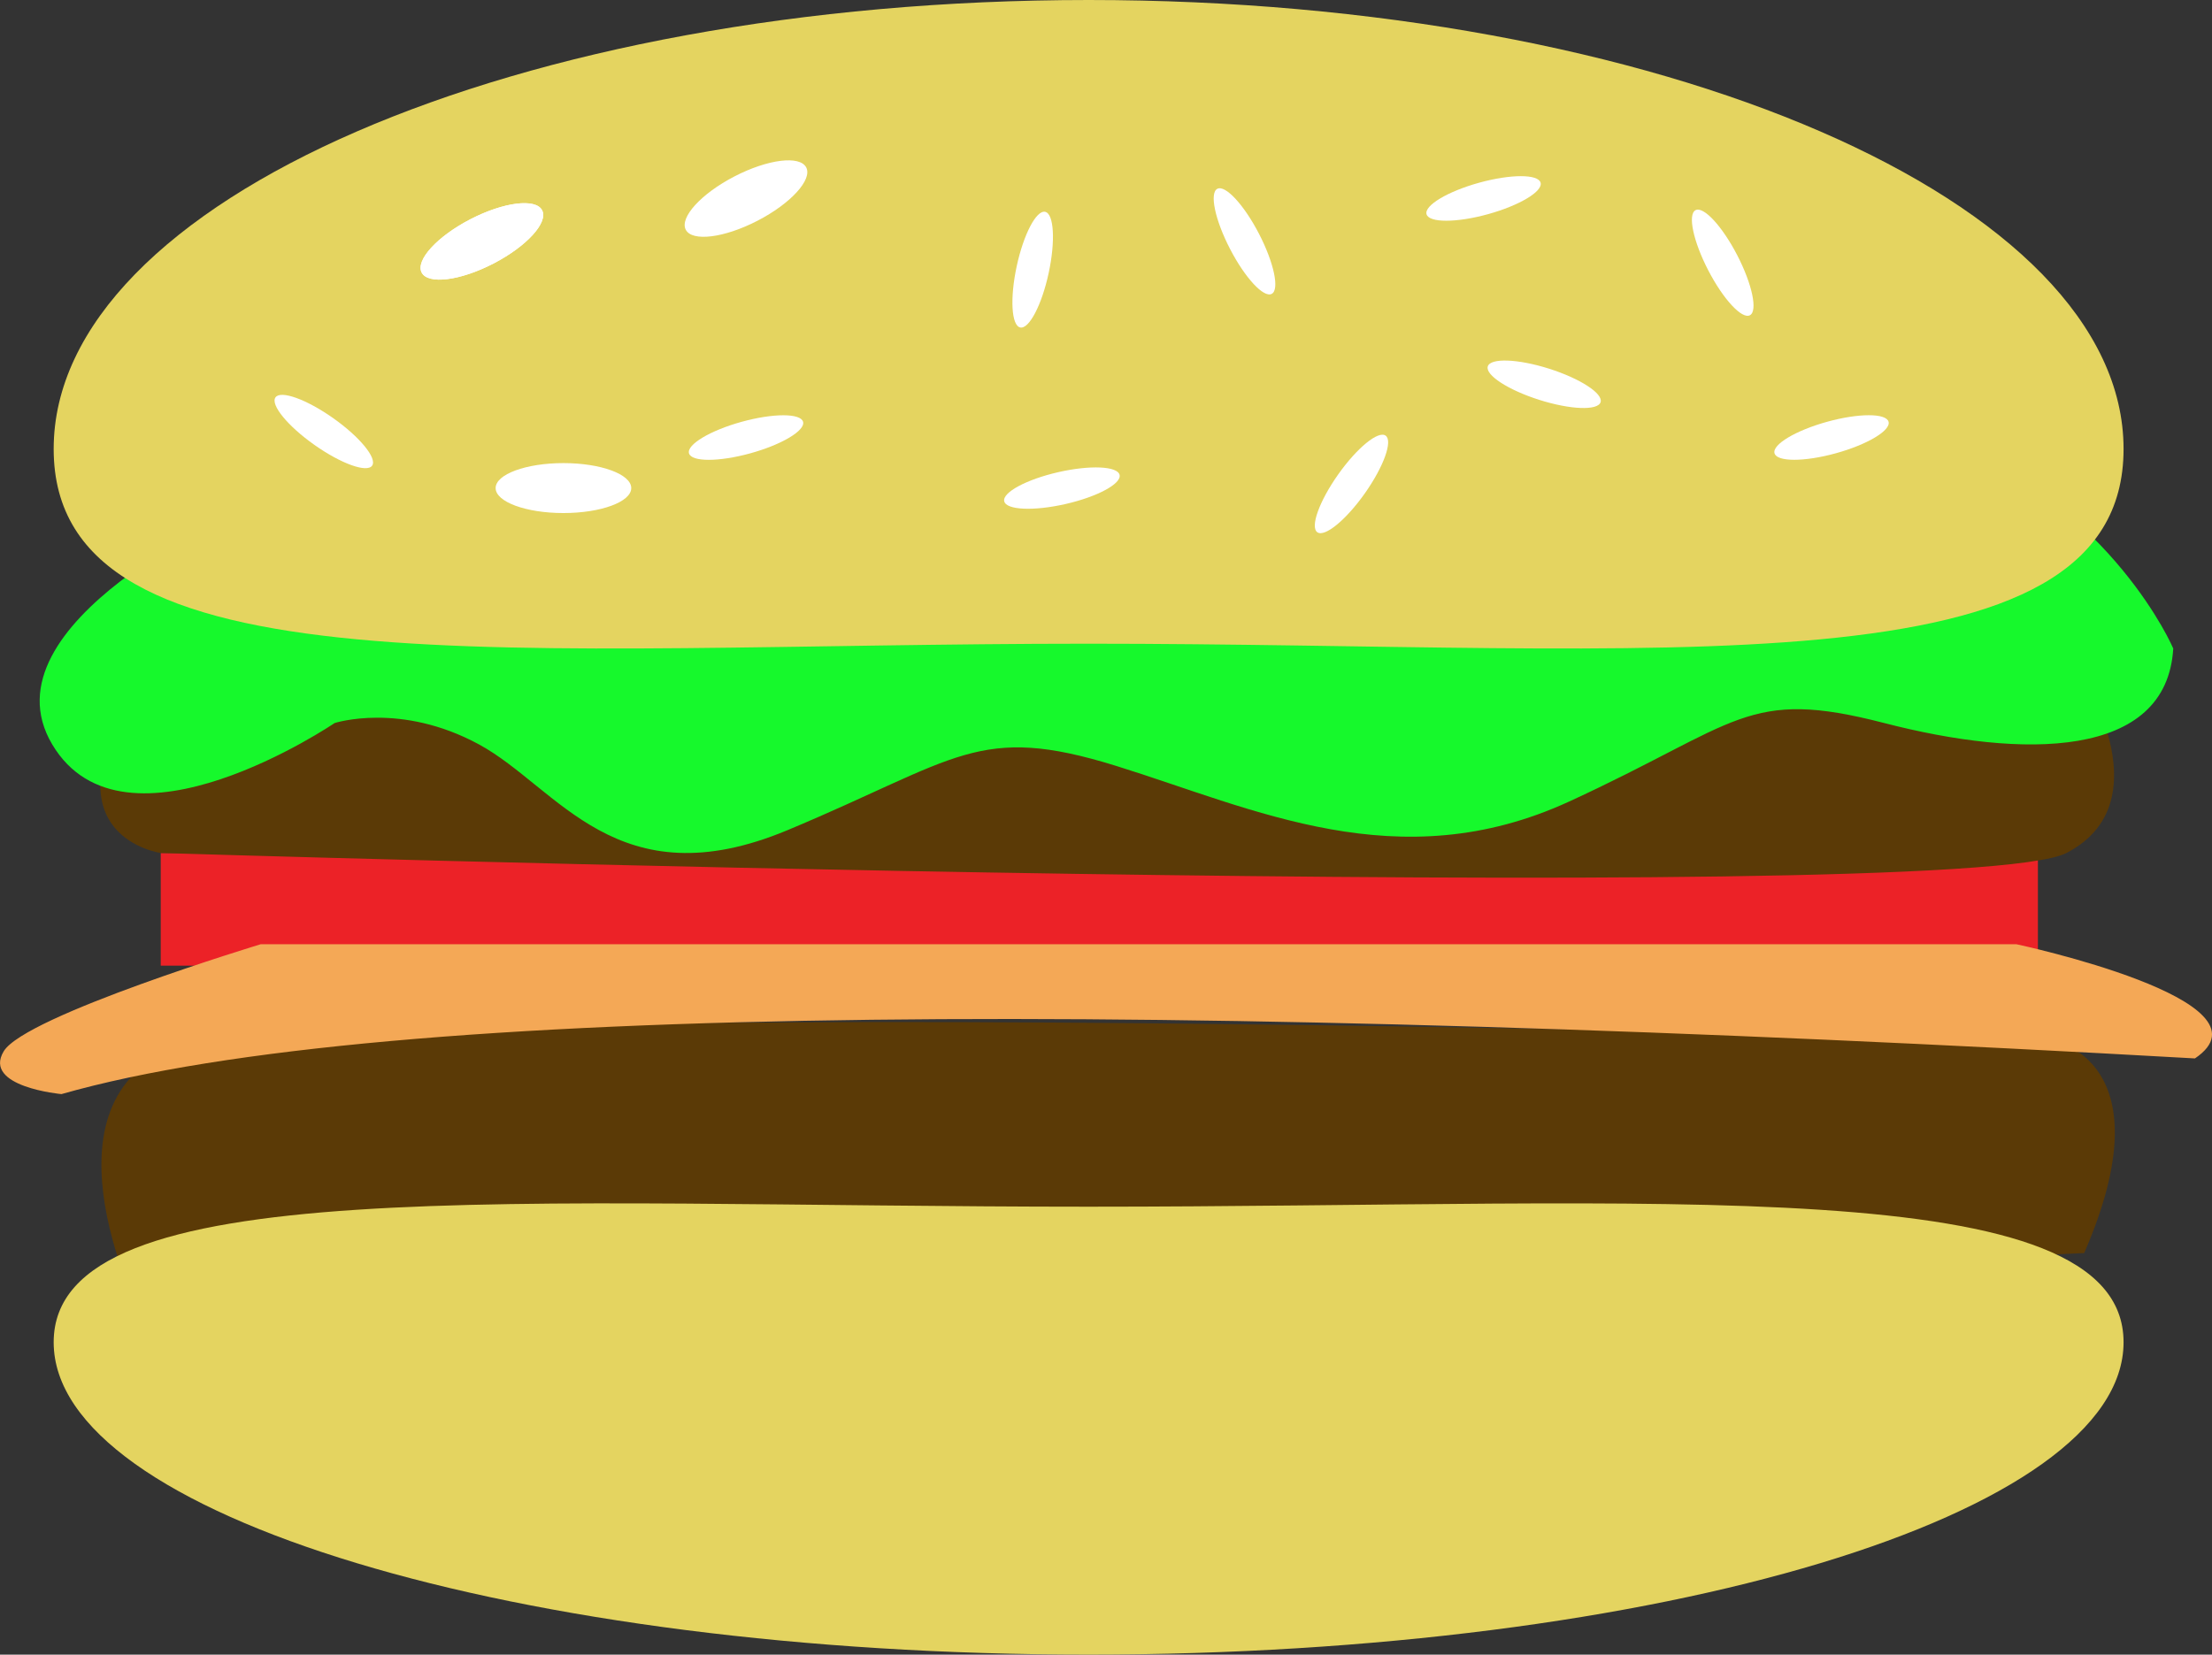 <svg xmlns="http://www.w3.org/2000/svg" viewBox="0 0 309.91 231.89"><rect x="0" y="0" width="309.91" height="231.89" fill="#333333" stroke="none"/><title>Burger_color</title><g id="Layer_2" data-name="Layer 2"><g id="Layer_1-2" data-name="Layer 1"><rect x="22.52" y="119.54" width="263" height="15.79" style="fill:#ec2227"/><path d="M18.52,97.33l271-6.45s15,20.87,0,28.66-267,0-267,0S6.52,117.33,18.52,97.33Z" style="fill:#5b3a06"/><path d="M292,175.61,21.15,187.33s-15.32-27.83-.44-38.45,267-3,267-3S303.73,148.63,292,175.61Z" style="fill:#5b3a06"/><path d="M297.52,188.11c0-24.18-64.92-19-145-19s-145-5.19-145,19,64.92,43.77,145,43.77S297.52,212.29,297.52,188.11Z" style="fill:#e4d460"/><path d="M34,71.33s-36.8,16-26.68,33,39.56-3,39.56-3,9.2-3,20.24,3,19.32,22,43.24,12,26.68-15,46-9,39.56,16,63.48,5,24.84-16,44.16-11,39.56,5.11,40.48-10.45c0,0-8.28-19.55-32.2-29.55" style="fill:#16f92c"/><path d="M297.52,62.92c0,34.75-64.92,27.29-145,27.29s-145,7.46-145-27.29S72.43,0,152.52,0,297.52,28.17,297.52,62.92Z" style="fill:#e4d460"/><path d="M36.52,132.33s-33,10-36,15,8.09,6,8.09,6c45.91-13.11,156.91-13,298.91-5,12-8.11-25-16-25-16" style="fill:#f4a856"/><ellipse cx="67.52" cy="33.83" rx="9.5" ry="3.5" transform="translate(-8 34.79) rotate(-27.34)" style="fill:#fff"/><ellipse cx="67.52" cy="33.83" rx="9.5" ry="3.5" transform="translate(-8 34.79) rotate(-27.34)" style="fill:#fff"/><ellipse cx="104.52" cy="27.83" rx="9.5" ry="3.5" transform="translate(-1.11 51.11) rotate(-27.34)" style="fill:#fff"/><ellipse cx="78.94" cy="68.4" rx="9.5" ry="3.5" style="fill:#fff"/><ellipse cx="144.69" cy="37.79" rx="8.29" ry="2.29" transform="translate(77.24 171.26) rotate(-77.83)" style="fill:#fff"/><ellipse cx="148.78" cy="68.4" rx="8.29" ry="2.29" transform="translate(-11.5 34.86) rotate(-12.87)" style="fill:#fff"/><ellipse cx="174.36" cy="33.83" rx="2.29" ry="8.29" transform="translate(3.94 83.85) rotate(-27.34)" style="fill:#fff"/><ellipse cx="216.36" cy="53.86" rx="2.29" ry="8.29" transform="translate(99.52 243.76) rotate(-72.38)" style="fill:#fff"/><ellipse cx="241.36" cy="36.82" rx="2.29" ry="8.29" transform="translate(10.05 114.96) rotate(-27.34)" style="fill:#fff"/><ellipse cx="256.61" cy="61.33" rx="8.29" ry="2.29" transform="translate(-7.07 70.56) rotate(-15.45)" style="fill:#fff"/><ellipse cx="45.37" cy="60.48" rx="2.29" ry="8.29" transform="translate(-30.21 62.62) rotate(-54.75)" style="fill:#fff"/><ellipse cx="104.52" cy="61.33" rx="8.29" ry="2.29" transform="translate(-12.56 30.05) rotate(-15.45)" style="fill:#fff"/><ellipse cx="207.86" cy="27.83" rx="8.29" ry="2.29" transform="translate(0.09 56.36) rotate(-15.45)" style="fill:#fff"/><ellipse cx="189.35" cy="67.82" rx="8.29" ry="2.29" transform="translate(24.68 183.31) rotate(-54.75)" style="fill:#fff"/></g></g></svg>